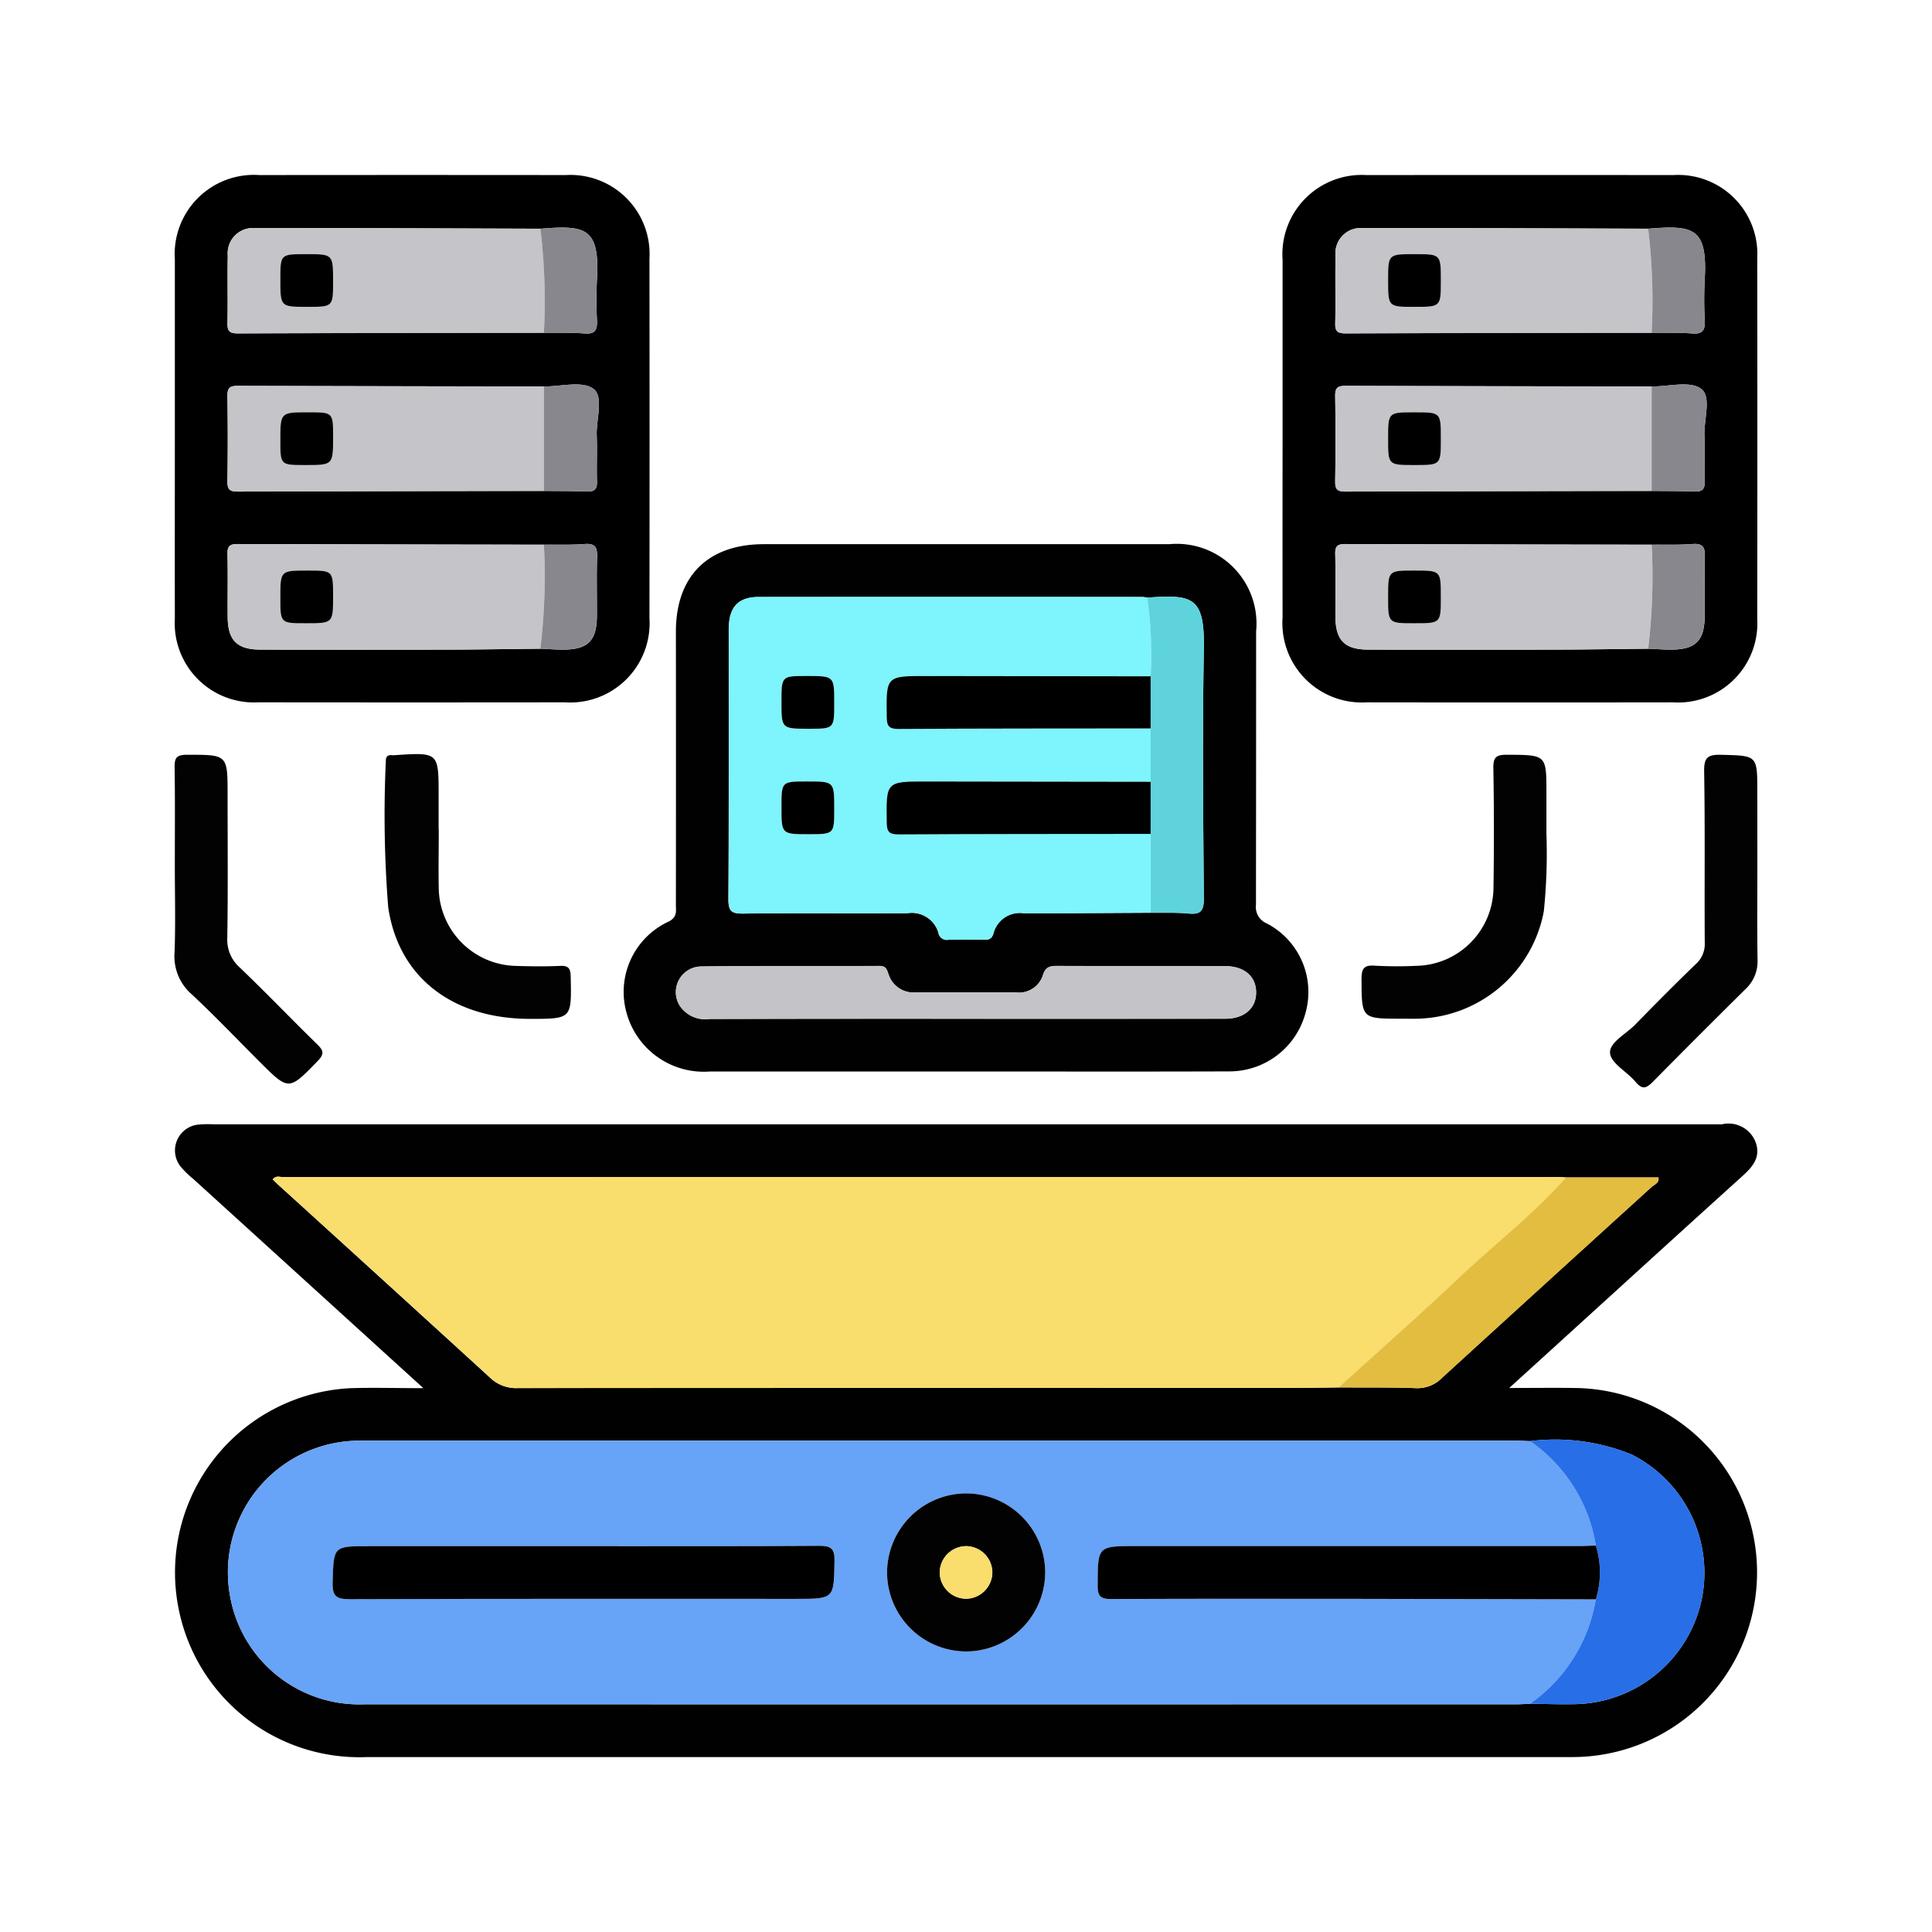<svg xmlns="http://www.w3.org/2000/svg" xmlns:xlink="http://www.w3.org/1999/xlink" width="96" height="96" viewBox="0 0 96 96">
  <defs>
    <clipPath id="clip-path">
      <rect id="Rectángulo_34480" data-name="Rectángulo 34480" width="96" height="96" fill="#fff" stroke="#707070" stroke-width="1"/>
    </clipPath>
  </defs>
  <g id="Grupo_85180" data-name="Grupo 85180" clip-path="url(#clip-path)">
    <g id="Grupo_85348" data-name="Grupo 85348" transform="translate(355.174 136.586)">
      <path id="Trazado_125652" data-name="Trazado 125652" d="M-334.107,28.925c-3.929-3.573-7.684-6.988-11.438-10.4a4.586,4.586,0,0,1-.64-.629,1.292,1.292,0,0,1,.853-2.063,5.339,5.339,0,0,1,.818-.018h74.76c.054,0,.109,0,.164,0a1.443,1.443,0,0,1,1.672.863c.286.745-.125,1.239-.637,1.7q-2.885,2.608-5.758,5.227l-5.838,5.311c1.184,0,2.2-.014,3.216,0a9.147,9.147,0,0,1,8.672,6.4,9.176,9.176,0,0,1-8.347,11.931c-.245.009-.491.011-.737.011q-29.806,0-59.612,0A9.159,9.159,0,0,1-346.2,40.2a9.168,9.168,0,0,1,8.464-11.273C-336.6,28.89-335.456,28.925-334.107,28.925Zm45.481-.037c1.281.008,2.563-.009,3.842.036a1.7,1.7,0,0,0,1.3-.518q5.187-4.749,10.4-9.471c.141-.129.4-.2.347-.481h-4.587c-.163-.008-.327-.022-.49-.022q-31.648,0-63.3,0c-.147,0-.324-.081-.48.12.113.107.222.216.336.32q5.239,4.763,10.47,9.536a1.862,1.862,0,0,0,1.384.511q19.2-.02,38.4-.011C-290.209,28.91-289.417,28.9-288.626,28.888Zm9.507,2.669c-.245-.008-.49-.023-.735-.023h-57.08c-.245,0-.492,0-.737.012a6.543,6.543,0,0,0-6.049,7.672,6.521,6.521,0,0,0,6.7,5.414q28.622.006,57.244,0c.218,0,.436-.015.653-.024.762.007,1.525.036,2.286.018a6.558,6.558,0,0,0,6.223-5.086,6.583,6.583,0,0,0-3.468-7.324A10.094,10.094,0,0,0-279.119,31.557Z" transform="translate(-0.03 -96.534)" fill="#010101"/>
      <path id="Trazado_125653" data-name="Trazado 125653" d="M-261.43-45.794q-6.386,0-12.773,0a3.981,3.981,0,0,1-4.144-2.895,3.85,3.85,0,0,1,2.113-4.567c.407-.228.334-.5.334-.805q.007-6.794,0-13.587c0-2.765,1.594-4.348,4.375-4.348q10.071,0,20.141,0a3.962,3.962,0,0,1,4.315,4.328q0,6.794-.008,13.587a.883.883,0,0,0,.545.933,3.841,3.841,0,0,1,1.917,4.442,3.911,3.911,0,0,1-3.8,2.907C-252.751-45.784-257.091-45.794-261.43-45.794Zm9.119-7.887c.625.009,1.253-.021,1.874.038.6.056.773-.117.768-.744-.032-4.133-.071-8.267,0-12.4.047-2.614-.559-2.71-2.813-2.553a1.867,1.867,0,0,0-.243-.031q-9.532,0-19.064,0c-1.029,0-1.486.511-1.488,1.611,0,4.472.01,8.943-.016,13.414,0,.586.16.712.722.706,2.727-.031,5.455,0,8.182-.02a1.376,1.376,0,0,1,1.526.954.426.426,0,0,0,.5.368c.572-.021,1.145-.012,1.718,0,.257,0,.433,0,.526-.334a1.353,1.353,0,0,1,1.5-.985C-256.51-53.653-254.41-53.672-252.311-53.681Zm-9.149,5.267q6.425,0,12.85,0c.959,0,1.545-.519,1.54-1.314s-.588-1.3-1.553-1.3c-2.783-.007-5.565,0-8.348-.01-.367,0-.567.064-.693.465a1.251,1.251,0,0,1-1.343.854c-1.664,0-3.328,0-4.992,0a1.3,1.3,0,0,1-1.33-.887c-.087-.227-.11-.433-.459-.431-2.947.018-5.893-.013-8.839.027a1.274,1.274,0,0,0-1.083,1.947,1.518,1.518,0,0,0,1.482.66Q-267.844-48.423-261.46-48.414Z" transform="translate(-45.689 -37.55)" fill="#010101"/>
      <path id="Trazado_125654" data-name="Trazado 125654" d="M-346.452-114.772c0-2.974,0-5.948,0-8.923a3.936,3.936,0,0,1,4.2-4.192q7.616-.008,15.231,0a3.93,3.93,0,0,1,4.152,4.16q.011,8.923,0,17.846a3.943,3.943,0,0,1-4.2,4.193q-7.615.009-15.231,0a3.938,3.938,0,0,1-4.152-4.162C-346.458-108.824-346.452-111.8-346.452-114.772Zm18.337,5.251q-7.61-.012-15.22-.032c-.393,0-.514.113-.5.505.024,1.036,0,2.072.01,3.109.007,1.172.461,1.63,1.635,1.632q4.583.008,9.165,0c1.581,0,3.162-.029,4.743-.045.377.016.755.046,1.133.045,1.22,0,1.663-.446,1.669-1.663.005-.975-.019-1.951.009-2.925.014-.463-.068-.7-.61-.66C-326.759-109.5-327.438-109.53-328.115-109.521Zm-.172-15.7c-4.745-.015-9.491-.039-14.236-.035a1.256,1.256,0,0,0-1.3,1.376c-.022,1.118.009,2.236-.015,3.354-.008.391.11.507.5.506q7.61-.03,15.22-.032c.677.009,1.357-.017,2.031.036.543.043.631-.2.61-.661a19.769,19.769,0,0,1,0-2.031C-325.333-125.292-326.052-125.4-328.287-125.221Zm.172,7.839q-7.608-.012-15.216-.032c-.388,0-.514.1-.508.5q.033,2.126,0,4.253c-.006.4.12.5.508.5q7.608-.03,15.216-.032c.707.008,1.415,0,2.121.031.383.016.531-.107.518-.5-.025-.761.017-1.524-.013-2.284-.033-.8.366-1.933-.17-2.323C-326.212-117.675-327.276-117.375-328.115-117.382Z" transform="translate(-0.034)"/>
      <path id="Trazado_125655" data-name="Trazado 125655" d="M-178.733-114.829q0-4.42,0-8.841a3.941,3.941,0,0,1,4.178-4.216q7.616-.009,15.231,0a3.931,3.931,0,0,1,4.177,4.136q.012,8.964,0,17.927a3.935,3.935,0,0,1-4.179,4.136q-7.615.01-15.231,0a3.947,3.947,0,0,1-4.177-4.219Q-178.739-110.368-178.733-114.829Zm18.337,5.308q-7.61-.012-15.22-.032c-.393,0-.514.113-.5.505.025,1.036,0,2.072.01,3.109.007,1.172.461,1.63,1.635,1.632q4.583.008,9.166,0c1.581,0,3.161-.029,4.742-.045.378.016.756.046,1.133.045,1.22,0,1.663-.446,1.67-1.663.005-.975-.019-1.951.01-2.925.013-.463-.068-.7-.61-.66C-159.039-109.5-159.719-109.53-160.4-109.521Zm0-10.531c.677.009,1.357-.017,2.03.035.543.043.631-.2.609-.661a19.685,19.685,0,0,1,0-2.032c.145-2.583-.575-2.693-2.81-2.512-4.745-.015-9.491-.039-14.236-.035a1.256,1.256,0,0,0-1.3,1.376c-.023,1.118.009,2.236-.015,3.354-.008.391.11.507.5.506Q-168.006-120.05-160.4-120.052Zm0,2.67q-7.608-.012-15.216-.032c-.388,0-.514.1-.508.5q.032,2.126,0,4.253c-.006.4.12.5.508.5q7.608-.03,15.216-.032c.707.008,1.414,0,2.12.031.383.016.531-.107.518-.5-.025-.761.017-1.524-.013-2.284-.033-.8.366-1.933-.17-2.323C-158.493-117.675-159.556-117.375-160.4-117.382Z" transform="translate(-112.71 0)"/>
      <path id="Trazado_125656" data-name="Trazado 125656" d="M-346.487-34.635c0-1.607.015-3.215-.01-4.821-.007-.46.052-.655.6-.656,2.032,0,2.032-.028,2.032,1.993,0,2.37.023,4.74-.015,7.109a1.835,1.835,0,0,0,.631,1.479c1.3,1.246,2.542,2.543,3.829,3.8.309.3.384.473.036.831-1.446,1.485-1.431,1.5-2.905.027-1.118-1.117-2.208-2.264-3.363-3.34A2.5,2.5,0,0,1-346.5-30.3C-346.447-31.746-346.487-33.191-346.487-34.635Z" transform="translate(0 -58.97)" fill="#020202"/>
      <path id="Trazado_125657" data-name="Trazado 125657" d="M-121.833-34.59c0,1.556-.016,3.112.008,4.667a1.879,1.879,0,0,1-.6,1.456q-2.3,2.272-4.573,4.576c-.328.335-.537.455-.888.031-.415-.5-1.222-.919-1.267-1.426-.047-.53.794-.95,1.248-1.416.99-1.017,1.99-2.025,3.012-3.009a1.333,1.333,0,0,0,.445-1.065c-.019-2.839.019-5.677-.03-8.515-.012-.713.206-.837.858-.82,1.783.046,1.784.014,1.784,1.838Z" transform="translate(-146.018 -58.969)" fill="#020202"/>
      <path id="Trazado_125658" data-name="Trazado 125658" d="M-312-36.46c0,.981-.021,1.962,0,2.943a3.92,3.92,0,0,0,3.816,3.82c.735.023,1.473.034,2.207,0,.451-.024.524.148.533.554.044,2.079.056,2.078-2.023,2.078-3.822,0-6.529-2.038-7.045-5.545a58.191,58.191,0,0,1-.118-7.264c0-.2.069-.309.282-.294a1.235,1.235,0,0,0,.163,0c2.178-.145,2.178-.145,2.178,2v1.716Z" transform="translate(-21.372 -58.894)" fill="#020202"/>
      <path id="Trazado_125659" data-name="Trazado 125659" d="M-157.6-36.166a28.005,28.005,0,0,1-.13,3.845,6.538,6.538,0,0,1-6.258,5.333c-.272.008-.545,0-.818,0-1.99,0-1.971,0-1.982-1.958,0-.518.108-.718.661-.676a20.007,20.007,0,0,0,2.043.008,3.908,3.908,0,0,0,3.853-3.866q.046-2.983-.006-5.967c-.01-.557.171-.659.682-.656,1.955.01,1.955-.008,1.955,1.9Z" transform="translate(-120.733 -58.98)" fill="#020202"/>
      <path id="Trazado_125660" data-name="Trazado 125660" d="M-273.736,76.811c-.218.009-.436.024-.654.024q-28.622,0-57.244,0a6.522,6.522,0,0,1-6.7-5.413,6.543,6.543,0,0,1,6.049-7.672c.245-.013.491-.012.737-.012h57.08c.245,0,.49.015.735.023a7.811,7.811,0,0,1,3.27,5.191c-.3.008-.6.024-.9.024H-293.3c-1.929,0-1.907,0-1.913,1.965,0,.547.162.67.685.667,4.011-.021,8.023-.015,12.034-.011s8.022.016,12.032.025A7.908,7.908,0,0,1-273.736,76.811Zm-46.939-7.836h-10.718c-1.819,0-1.782,0-1.833,1.8-.02.694.181.839.851.836,7.391-.026,14.781-.016,22.172-.016,1.91,0,1.879,0,1.914-1.882.012-.625-.167-.757-.768-.753C-312.93,68.99-316.8,68.975-320.675,68.975Zm18.945,5.235a3.945,3.945,0,0,0,3.906-3.992,3.94,3.94,0,0,0-3.951-3.862,3.945,3.945,0,0,0-3.906,3.91A3.94,3.94,0,0,0-301.73,74.21Z" transform="translate(-5.415 -128.736)" fill="#67a3f7"/>
      <path id="Trazado_125661" data-name="Trazado 125661" d="M-278.663,34.247c-.791.008-1.582.023-2.373.023q-19.2,0-38.4.011a1.862,1.862,0,0,1-1.384-.511q-5.216-4.788-10.47-9.536c-.114-.1-.223-.212-.336-.32.157-.2.333-.12.48-.12q31.648-.007,63.3,0c.163,0,.327.014.49.022-1.624,1.837-3.573,3.329-5.347,5.009C-274.659,30.667-276.675,32.442-278.663,34.247Z" transform="translate(-9.993 -101.893)" fill="#f9dd6d"/>
      <path id="Trazado_125662" data-name="Trazado 125662" d="M-138.007,68.934a7.811,7.811,0,0,0-3.27-5.191,10.094,10.094,0,0,1,5.039.659,6.583,6.583,0,0,1,3.468,7.324,6.558,6.558,0,0,1-6.222,5.086c-.762.018-1.524-.01-2.287-.018a7.907,7.907,0,0,0,3.272-5.19A4.5,4.5,0,0,0-138.007,68.934Z" transform="translate(-137.872 -128.72)" fill="#286ee6"/>
      <path id="Trazado_125663" data-name="Trazado 125663" d="M-170.24,34.318c1.987-1.805,4-3.58,5.953-5.425,1.773-1.679,3.722-3.171,5.347-5.009h4.587c.053.283-.206.352-.347.481q-5.2,4.738-10.4,9.471a1.7,1.7,0,0,1-1.3.518C-167.678,34.309-168.959,34.326-170.24,34.318Z" transform="translate(-118.416 -101.964)" fill="#e3bd40"/>
      <path id="Trazado_125664" data-name="Trazado 125664" d="M-241.655-48.313c-2.1.009-4.2.029-6.3.021a1.353,1.353,0,0,0-1.5.985c-.093.332-.269.337-.526.334-.573-.009-1.146-.017-1.718,0a.426.426,0,0,1-.5-.368,1.376,1.376,0,0,0-1.526-.954c-2.727.015-5.455-.011-8.182.02-.562.007-.726-.119-.722-.706.027-4.471.012-8.943.016-13.414,0-1.1.459-1.61,1.488-1.611q9.532-.01,19.064,0a1.868,1.868,0,0,1,.243.031,20.148,20.148,0,0,1,.168,3.91q-5.565-.008-11.13-.015c-2.028,0-2.012,0-1.984,2.046.006.465.135.586.592.584,4.174-.022,8.348-.02,12.521-.026v2.651q-5.565-.008-11.13-.015c-2.028,0-2.012,0-1.984,2.046.006.465.135.586.592.584,4.174-.022,8.348-.02,12.521-.026Q-241.655-50.273-241.655-48.313Zm-16.978-9.144c1.256,0,1.256,0,1.256-1.283,0-1.338,0-1.338-1.365-1.338-1.256,0-1.256,0-1.256,1.283C-260-57.457-260-57.457-258.633-57.457Zm1.256,3.973c0-1.353,0-1.353-1.349-1.353-1.272,0-1.272,0-1.272,1.267,0,1.353,0,1.353,1.349,1.353C-257.376-52.217-257.376-52.217-257.376-53.484Z" transform="translate(-56.345 -42.918)" fill="#7ef4fc"/>
      <path id="Trazado_125665" data-name="Trazado 125665" d="M-256.145-5.521q-6.384,0-12.768.005a1.518,1.518,0,0,1-1.482-.66,1.274,1.274,0,0,1,1.083-1.947c2.946-.04,5.893-.01,8.839-.027.349,0,.372.2.459.431a1.3,1.3,0,0,0,1.33.887c1.664,0,3.329,0,4.992,0a1.251,1.251,0,0,0,1.343-.854c.125-.4.326-.466.693-.465,2.783.013,5.565,0,8.348.01.965,0,1.549.505,1.553,1.3s-.582,1.313-1.54,1.314Q-249.72-5.514-256.145-5.521Z" transform="translate(-51.004 -80.443)" fill="#c4c3c8"/>
      <path id="Trazado_125666" data-name="Trazado 125666" d="M-199.053-54.846v-5.241a20.151,20.151,0,0,0-.168-3.91c2.254-.157,2.86-.06,2.813,2.553-.074,4.132-.035,8.266,0,12.4,0,.628-.17.8-.768.744-.621-.058-1.249-.029-1.874-.038q0-1.96,0-3.919Z" transform="translate(-98.946 -42.894)" fill="#5fd3dc"/>
      <path id="Trazado_125667" data-name="Trazado 125667" d="M-322.763-90.746q-7.608.012-15.216.032c-.388,0-.514-.1-.508-.5q.033-2.126,0-4.253c-.006-.4.12-.5.508-.5q7.608.03,15.216.032Zm-11.859-1.285c1.386,0,1.386,0,1.386-1.4,0-1.222,0-1.222-1.236-1.222-1.386,0-1.386,0-1.386,1.4C-335.858-92.031-335.858-92.031-334.622-92.031Z" transform="translate(-5.386 -21.445)" fill="#c5c4c9"/>
      <path id="Trazado_125668" data-name="Trazado 125668" d="M-322.763-114.659q-7.61.012-15.22.032c-.394,0-.512-.115-.5-.506.024-1.118-.008-2.236.015-3.354a1.256,1.256,0,0,1,1.3-1.376c4.745,0,9.491.02,14.236.035A30.087,30.087,0,0,1-322.763-114.659Zm-10.474-2.547c0-1.358,0-1.358-1.344-1.358-1.277,0-1.277,0-1.277,1.262,0,1.358,0,1.358,1.344,1.358C-333.237-115.945-333.237-115.945-333.237-117.207Z" transform="translate(-5.386 -5.393)" fill="#c5c4c9"/>
      <path id="Trazado_125669" data-name="Trazado 125669" d="M-322.934-66.817c-1.581.016-3.162.041-4.743.045q-4.583.011-9.165,0c-1.174,0-1.628-.46-1.635-1.632-.006-1.036.015-2.073-.009-3.109-.01-.392.111-.507.5-.505q7.61.03,15.22.032A30.114,30.114,0,0,1-322.934-66.817ZM-334.59-68.08c1.353,0,1.353,0,1.353-1.348,0-1.272,0-1.272-1.267-1.272-1.354,0-1.354,0-1.354,1.349C-335.858-68.08-335.858-68.08-334.59-68.08Z" transform="translate(-5.386 -37.536)" fill="#c5c4c9"/>
      <path id="Trazado_125670" data-name="Trazado 125670" d="M-290.575-90.886v-5.191c.839.007,1.9-.292,2.455.11.536.39.137,1.52.17,2.323.031.76-.011,1.523.013,2.284.013.4-.135.521-.518.5C-289.161-90.885-289.868-90.878-290.575-90.886Z" transform="translate(-37.574 -21.305)" fill="#88878e"/>
      <path id="Trazado_125671" data-name="Trazado 125671" d="M-291.1-66.833A30.121,30.121,0,0,0-290.926-72c.677-.008,1.357.017,2.03-.035.542-.043.624.2.61.66-.029.974,0,1.95-.01,2.925-.007,1.217-.45,1.66-1.67,1.663C-290.342-66.787-290.72-66.817-291.1-66.833Z" transform="translate(-37.223 -37.52)" fill="#88878e"/>
      <path id="Trazado_125672" data-name="Trazado 125672" d="M-290.926-114.7a30.091,30.091,0,0,0-.172-5.169c2.235-.181,2.954-.071,2.809,2.512a19.778,19.778,0,0,0,0,2.031c.022.463-.067.7-.61.661C-289.569-114.721-290.249-114.695-290.926-114.7Z" transform="translate(-37.223 -5.349)" fill="#88878e"/>
      <path id="Trazado_125673" data-name="Trazado 125673" d="M-155.044-90.746q-7.608.012-15.216.032c-.388,0-.514-.1-.508-.5q.033-2.126,0-4.253c-.006-.4.12-.5.508-.5q7.608.03,15.216.032Q-155.044-93.342-155.044-90.746Zm-10.474-2.593c0-1.312,0-1.312-1.308-1.312s-1.313,0-1.313,1.308,0,1.313,1.308,1.313S-165.518-92.031-165.518-93.339Z" transform="translate(-118.061 -21.445)" fill="#c5c4c9"/>
      <path id="Trazado_125674" data-name="Trazado 125674" d="M-155.045-114.659q-7.61.012-15.22.032c-.394,0-.512-.115-.5-.506.024-1.118-.008-2.236.015-3.354a1.256,1.256,0,0,1,1.3-1.376c4.745,0,9.49.02,14.236.035A30.125,30.125,0,0,1-155.045-114.659Zm-11.768-3.905c-1.327,0-1.327,0-1.327,1.294,0,1.326,0,1.326,1.294,1.326,1.327,0,1.327,0,1.327-1.293C-165.518-118.565-165.518-118.565-166.812-118.565Z" transform="translate(-118.061 -5.393)" fill="#c5c4c9"/>
      <path id="Trazado_125675" data-name="Trazado 125675" d="M-155.216-66.817c-1.581.016-3.161.041-4.742.045q-4.583.011-9.166,0c-1.174,0-1.628-.46-1.635-1.632-.006-1.036.015-2.073-.01-3.109-.009-.392.112-.507.5-.505q7.61.03,15.22.032A30.152,30.152,0,0,1-155.216-66.817Zm-10.3-2.571c0-1.312,0-1.312-1.308-1.312s-1.313,0-1.313,1.308,0,1.312,1.308,1.312S-165.519-68.08-165.519-69.388Z" transform="translate(-118.06 -37.536)" fill="#c5c4c9"/>
      <path id="Trazado_125676" data-name="Trazado 125676" d="M-122.857-90.886q0-2.6,0-5.191c.84.007,1.9-.292,2.455.11.536.39.138,1.52.17,2.323.031.76-.011,1.523.013,2.284.013.4-.135.521-.518.5C-121.442-90.885-122.15-90.878-122.857-90.886Z" transform="translate(-150.248 -21.305)" fill="#88878e"/>
      <path id="Trazado_125677" data-name="Trazado 125677" d="M-123.379-66.833A30.155,30.155,0,0,0-123.207-72c.677-.008,1.357.017,2.03-.035.542-.043.624.2.61.66-.029.974,0,1.95-.01,2.925-.007,1.217-.45,1.66-1.67,1.663C-122.624-66.787-123-66.817-123.379-66.833Z" transform="translate(-149.898 -37.52)" fill="#88878e"/>
      <path id="Trazado_125678" data-name="Trazado 125678" d="M-123.208-114.7a30.126,30.126,0,0,0-.172-5.169c2.235-.181,2.954-.071,2.81,2.512a19.692,19.692,0,0,0,0,2.032c.022.462-.067.7-.609.661C-121.851-114.721-122.531-114.695-123.208-114.7Z" transform="translate(-149.897 -5.349)" fill="#88878e"/>
      <path id="Trazado_125679" data-name="Trazado 125679" d="M-181.975,79.626a4.5,4.5,0,0,1,0,2.67q-6.016-.013-12.032-.025c-4.011,0-8.023-.01-12.034.011-.522,0-.687-.12-.685-.667.006-1.965-.016-1.965,1.913-1.965h21.94C-182.575,79.65-182.275,79.634-181.975,79.626Z" transform="translate(-93.904 -139.412)"/>
      <path id="Trazado_125680" data-name="Trazado 125680" d="M-310,79.672c3.873,0,7.745.014,11.618-.015.6,0,.779.128.768.753-.035,1.882,0,1.882-1.914,1.882-7.391,0-14.781-.01-22.172.016-.67,0-.871-.142-.851-.836.051-1.8.014-1.8,1.833-1.8Z" transform="translate(-16.093 -139.432)"/>
      <path id="Trazado_125681" data-name="Trazado 125681" d="M-234.665,79.575a3.94,3.94,0,0,1-3.951-3.944,3.945,3.945,0,0,1,3.906-3.91,3.94,3.94,0,0,1,3.951,3.862A3.945,3.945,0,0,1-234.665,79.575Zm1.281-3.919a1.319,1.319,0,0,0-1.278-1.313A1.322,1.322,0,0,0-236,75.6a1.316,1.316,0,0,0,1.318,1.354A1.323,1.323,0,0,0-233.384,75.656Z" transform="translate(-72.48 -134.101)" fill="#020202"/>
      <path id="Trazado_125682" data-name="Trazado 125682" d="M-225.566-52.018v2.589c-4.174.005-8.348,0-12.521.026-.458,0-.586-.118-.592-.584-.028-2.047-.045-2.049,1.984-2.046Q-231.131-52.027-225.566-52.018Z" transform="translate(-72.434 -50.962)"/>
      <path id="Trazado_125683" data-name="Trazado 125683" d="M-225.566-36.05v2.589c-4.174.005-8.348,0-12.521.026-.458,0-.586-.118-.592-.584-.028-2.047-.045-2.049,1.984-2.046Q-231.131-36.059-225.566-36.05Z" transform="translate(-72.434 -61.689)"/>
      <path id="Trazado_125684" data-name="Trazado 125684" d="M-253.237-49.414c-1.365,0-1.365,0-1.365-1.338,0-1.283,0-1.283,1.256-1.283,1.365,0,1.365,0,1.365,1.338C-251.981-49.414-251.981-49.414-253.237-49.414Z" transform="translate(-61.741 -50.961)"/>
      <path id="Trazado_125685" data-name="Trazado 125685" d="M-251.981-34.713c0,1.267,0,1.267-1.272,1.267-1.349,0-1.349,0-1.349-1.353,0-1.267,0-1.267,1.272-1.267C-251.981-36.066-251.981-36.066-251.981-34.713Z" transform="translate(-61.741 -61.689)"/>
      <path id="Trazado_125686" data-name="Trazado 125686" d="M-329.239-89.334c-1.236,0-1.236,0-1.236-1.222,0-1.4,0-1.4,1.386-1.4,1.236,0,1.236,0,1.236,1.222C-327.854-89.334-327.854-89.334-329.239-89.334Z" transform="translate(-10.769 -24.143)"/>
      <path id="Trazado_125687" data-name="Trazado 125687" d="M-327.854-114.548c0,1.262,0,1.262-1.277,1.262-1.344,0-1.344,0-1.344-1.358,0-1.262,0-1.262,1.277-1.262C-327.854-115.906-327.854-115.906-327.854-114.548Z" transform="translate(-10.769 -8.052)"/>
      <path id="Trazado_125688" data-name="Trazado 125688" d="M-329.208-65.382c-1.267,0-1.267,0-1.267-1.271,0-1.349,0-1.349,1.354-1.349,1.267,0,1.267,0,1.267,1.272C-327.854-65.382-327.854-65.382-329.208-65.382Z" transform="translate(-10.769 -40.234)"/>
      <path id="Trazado_125689" data-name="Trazado 125689" d="M-160.136-90.642c0,1.308,0,1.308-1.313,1.308s-1.308,0-1.308-1.313,0-1.308,1.313-1.308S-160.136-91.954-160.136-90.642Z" transform="translate(-123.443 -24.143)"/>
      <path id="Trazado_125690" data-name="Trazado 125690" d="M-161.429-115.906c1.294,0,1.294,0,1.294,1.327,0,1.293,0,1.293-1.327,1.293-1.294,0-1.294,0-1.294-1.326C-162.756-115.906-162.756-115.906-161.429-115.906Z" transform="translate(-123.444 -8.052)"/>
      <path id="Trazado_125691" data-name="Trazado 125691" d="M-160.135-66.69c0,1.308,0,1.308-1.313,1.308s-1.308,0-1.308-1.312,0-1.308,1.313-1.308S-160.135-68-160.135-66.69Z" transform="translate(-123.444 -40.234)"/>
      <path id="Trazado_125692" data-name="Trazado 125692" d="M-228.021,81.022a1.323,1.323,0,0,1-1.293,1.3,1.316,1.316,0,0,1-1.318-1.354,1.322,1.322,0,0,1,1.333-1.259A1.319,1.319,0,0,1-228.021,81.022Z" transform="translate(-77.844 -139.467)" fill="#f9dd6d"/>
    </g>
  </g>
</svg>
